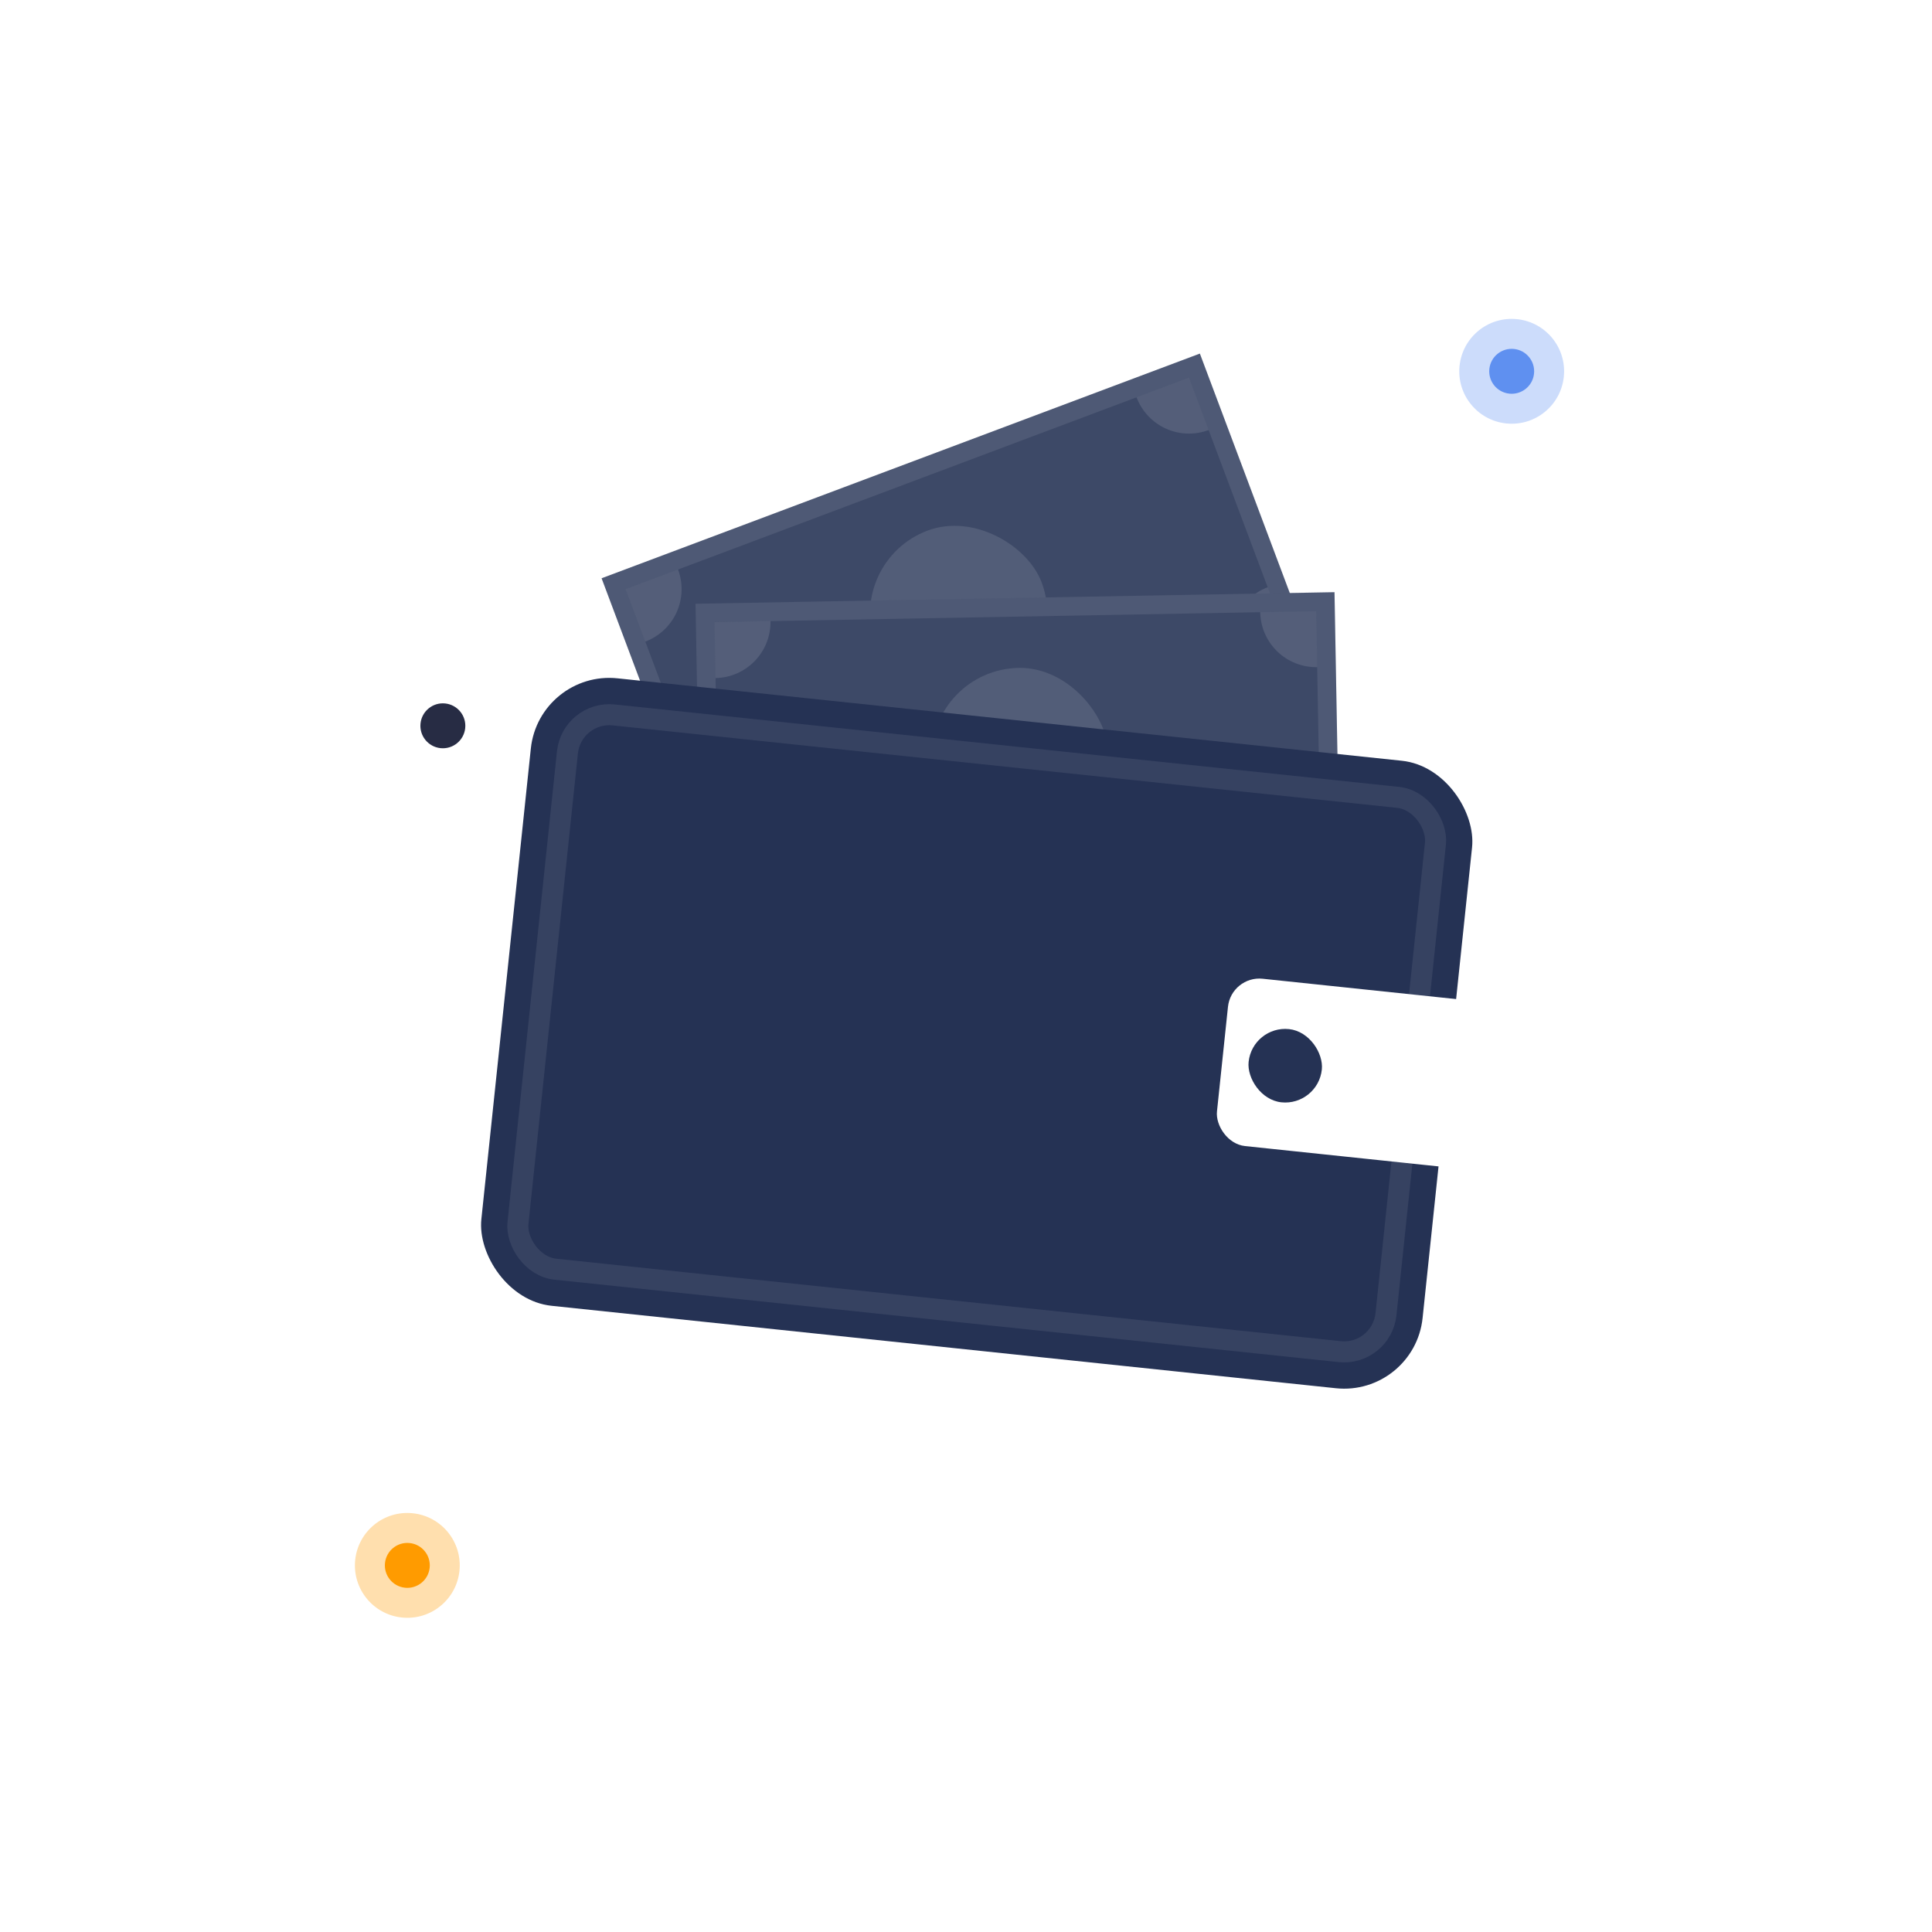 <svg width="258" height="258" viewBox="0 0 258 258" fill="none" xmlns="http://www.w3.org/2000/svg">
<circle cx="129.127" cy="129.417" r="77.5" transform="rotate(6 129.127 129.417)" stroke="#FEFEFF" stroke-opacity="0.1" stroke-dasharray="10 10"/>
<circle cx="129.127" cy="129.418" r="108.5" transform="rotate(6 129.127 129.418)" stroke="#FEFEFF" stroke-opacity="0.04" stroke-dasharray="10 10"/>
<g filter="url(#filter0_f_64_10451)">
<circle cx="54.395" cy="209.042" r="7" transform="rotate(6 54.395 209.042)" fill="#FF9B00" fill-opacity="0.32"/>
</g>
<circle cx="54.395" cy="209.042" r="3" transform="rotate(6 54.395 209.042)" fill="#FF9B00"/>
<g filter="url(#filter1_f_64_10451)">
<circle cx="201.871" cy="49.584" r="7" transform="rotate(6 201.871 49.584)" fill="#5F90F0" fill-opacity="0.32"/>
</g>
<circle cx="201.871" cy="49.584" r="3" transform="rotate(6 201.871 49.584)" fill="#5F90F0"/>
<circle cx="59.14" cy="96.924" r="3" transform="rotate(6 59.14 96.924)" fill="#272C44"/>
<rect x="80.337" y="77.223" width="85.342" height="42.36" transform="rotate(-20.584 80.337 77.223)" fill="#3D4967"/>
<rect x="81.942" y="77.951" width="82.85" height="39.868" transform="rotate(-20.584 81.942 77.951)" stroke="white" stroke-opacity="0.09" stroke-width="2.492"/>
<rect x="112.781" y="75.019" width="23.672" height="23.672" rx="11.836" transform="rotate(-20.584 112.781 75.019)" fill="white" fill-opacity="0.11"/>
<path d="M164.918 88.045C164.572 87.126 164.412 86.148 164.445 85.167C164.477 84.186 164.703 83.221 165.109 82.327C165.515 81.433 166.093 80.628 166.809 79.957C167.526 79.287 168.368 78.764 169.287 78.419L171.916 85.417L164.918 88.045Z" fill="white" fill-opacity="0.12"/>
<path d="M94.059 106.671C94.978 106.326 95.956 106.166 96.937 106.198C97.918 106.231 98.883 106.457 99.777 106.863C100.671 107.268 101.476 107.846 102.147 108.563C102.817 109.28 103.34 110.122 103.685 111.041L96.687 113.669L94.059 106.671Z" fill="white" fill-opacity="0.12"/>
<path d="M90.544 76.052C90.889 76.971 91.05 77.948 91.017 78.93C90.984 79.911 90.759 80.876 90.353 81.77C89.947 82.663 89.369 83.469 88.652 84.139C87.935 84.81 87.093 85.332 86.174 85.678L83.546 78.68L90.544 76.052Z" fill="white" fill-opacity="0.12"/>
<path d="M161.403 57.425C160.484 57.77 159.506 57.931 158.525 57.898C157.544 57.865 156.579 57.639 155.685 57.234C154.791 56.828 153.986 56.25 153.315 55.533C152.645 54.816 152.122 53.974 151.777 53.055L158.775 50.427L161.403 57.425Z" fill="white" fill-opacity="0.12"/>
<rect x="92.882" y="80.627" width="85.342" height="42.36" transform="rotate(-1.038 92.882 80.627)" fill="#3D4967"/>
<rect x="94.15" y="81.85" width="82.85" height="39.868" transform="rotate(-1.038 94.15 81.85)" stroke="white" stroke-opacity="0.09" stroke-width="2.492"/>
<rect x="124.193" y="89.406" width="23.672" height="23.672" rx="11.836" transform="rotate(-1.038 124.193 89.406)" fill="white" fill-opacity="0.11"/>
<path d="M168.966 119.123C168.949 118.142 169.124 117.167 169.484 116.253C169.843 115.339 170.378 114.505 171.06 113.799C171.741 113.092 172.555 112.527 173.455 112.135C174.355 111.743 175.324 111.532 176.305 111.514L176.44 118.988L168.966 119.123Z" fill="white" fill-opacity="0.12"/>
<path d="M95.96 112.97C96.942 112.952 97.917 113.128 98.83 113.487C99.744 113.846 100.578 114.382 101.285 115.063C101.991 115.745 102.557 116.558 102.949 117.458C103.341 118.358 103.552 119.327 103.569 120.308L96.095 120.444L95.96 112.97Z" fill="white" fill-opacity="0.12"/>
<path d="M102.892 82.938C102.91 83.92 102.734 84.895 102.375 85.809C102.016 86.722 101.48 87.556 100.799 88.263C100.117 88.969 99.303 89.535 98.403 89.927C97.503 90.319 96.535 90.53 95.553 90.548L95.418 83.074L102.892 82.938Z" fill="white" fill-opacity="0.12"/>
<path d="M175.899 89.092C174.918 89.11 173.942 88.934 173.029 88.575C172.115 88.216 171.281 87.68 170.574 86.999C169.868 86.317 169.302 85.503 168.91 84.603C168.518 83.703 168.307 82.735 168.29 81.753L175.764 81.618L175.899 89.092Z" fill="white" fill-opacity="0.12"/>
<rect x="71.989" y="89.482" width="126.383" height="84.255" rx="10.532" transform="rotate(6 71.989 89.482)" fill="#253254"/>
<rect x="76.363" y="94.884" width="116.553" height="74.426" rx="5.617" transform="rotate(6 76.363 94.884)" stroke="white" stroke-opacity="0.08" stroke-width="2.809"/>
<rect x="164.424" y="130.261" width="35.809" height="22.468" rx="4.213" transform="rotate(6 164.424 130.261)" fill="white"/>
<rect x="167.255" y="136.913" width="9.83" height="9.83" rx="4.915" transform="rotate(6 167.255 136.913)" fill="#253254"/>
<defs>
<filter id="filter0_f_64_10451" x="31.394" y="186.042" width="46.001" height="46.001" filterUnits="userSpaceOnUse" color-interpolation-filters="sRGB">
<feFlood flood-opacity="0" result="BackgroundImageFix"/>
<feBlend mode="normal" in="SourceGraphic" in2="BackgroundImageFix" result="shape"/>
<feGaussianBlur stdDeviation="8" result="effect1_foregroundBlur_64_10451"/>
</filter>
<filter id="filter1_f_64_10451" x="178.87" y="26.584" width="46.001" height="46.001" filterUnits="userSpaceOnUse" color-interpolation-filters="sRGB">
<feFlood flood-opacity="0" result="BackgroundImageFix"/>
<feBlend mode="normal" in="SourceGraphic" in2="BackgroundImageFix" result="shape"/>
<feGaussianBlur stdDeviation="8" result="effect1_foregroundBlur_64_10451"/>
</filter>
</defs>
</svg>
